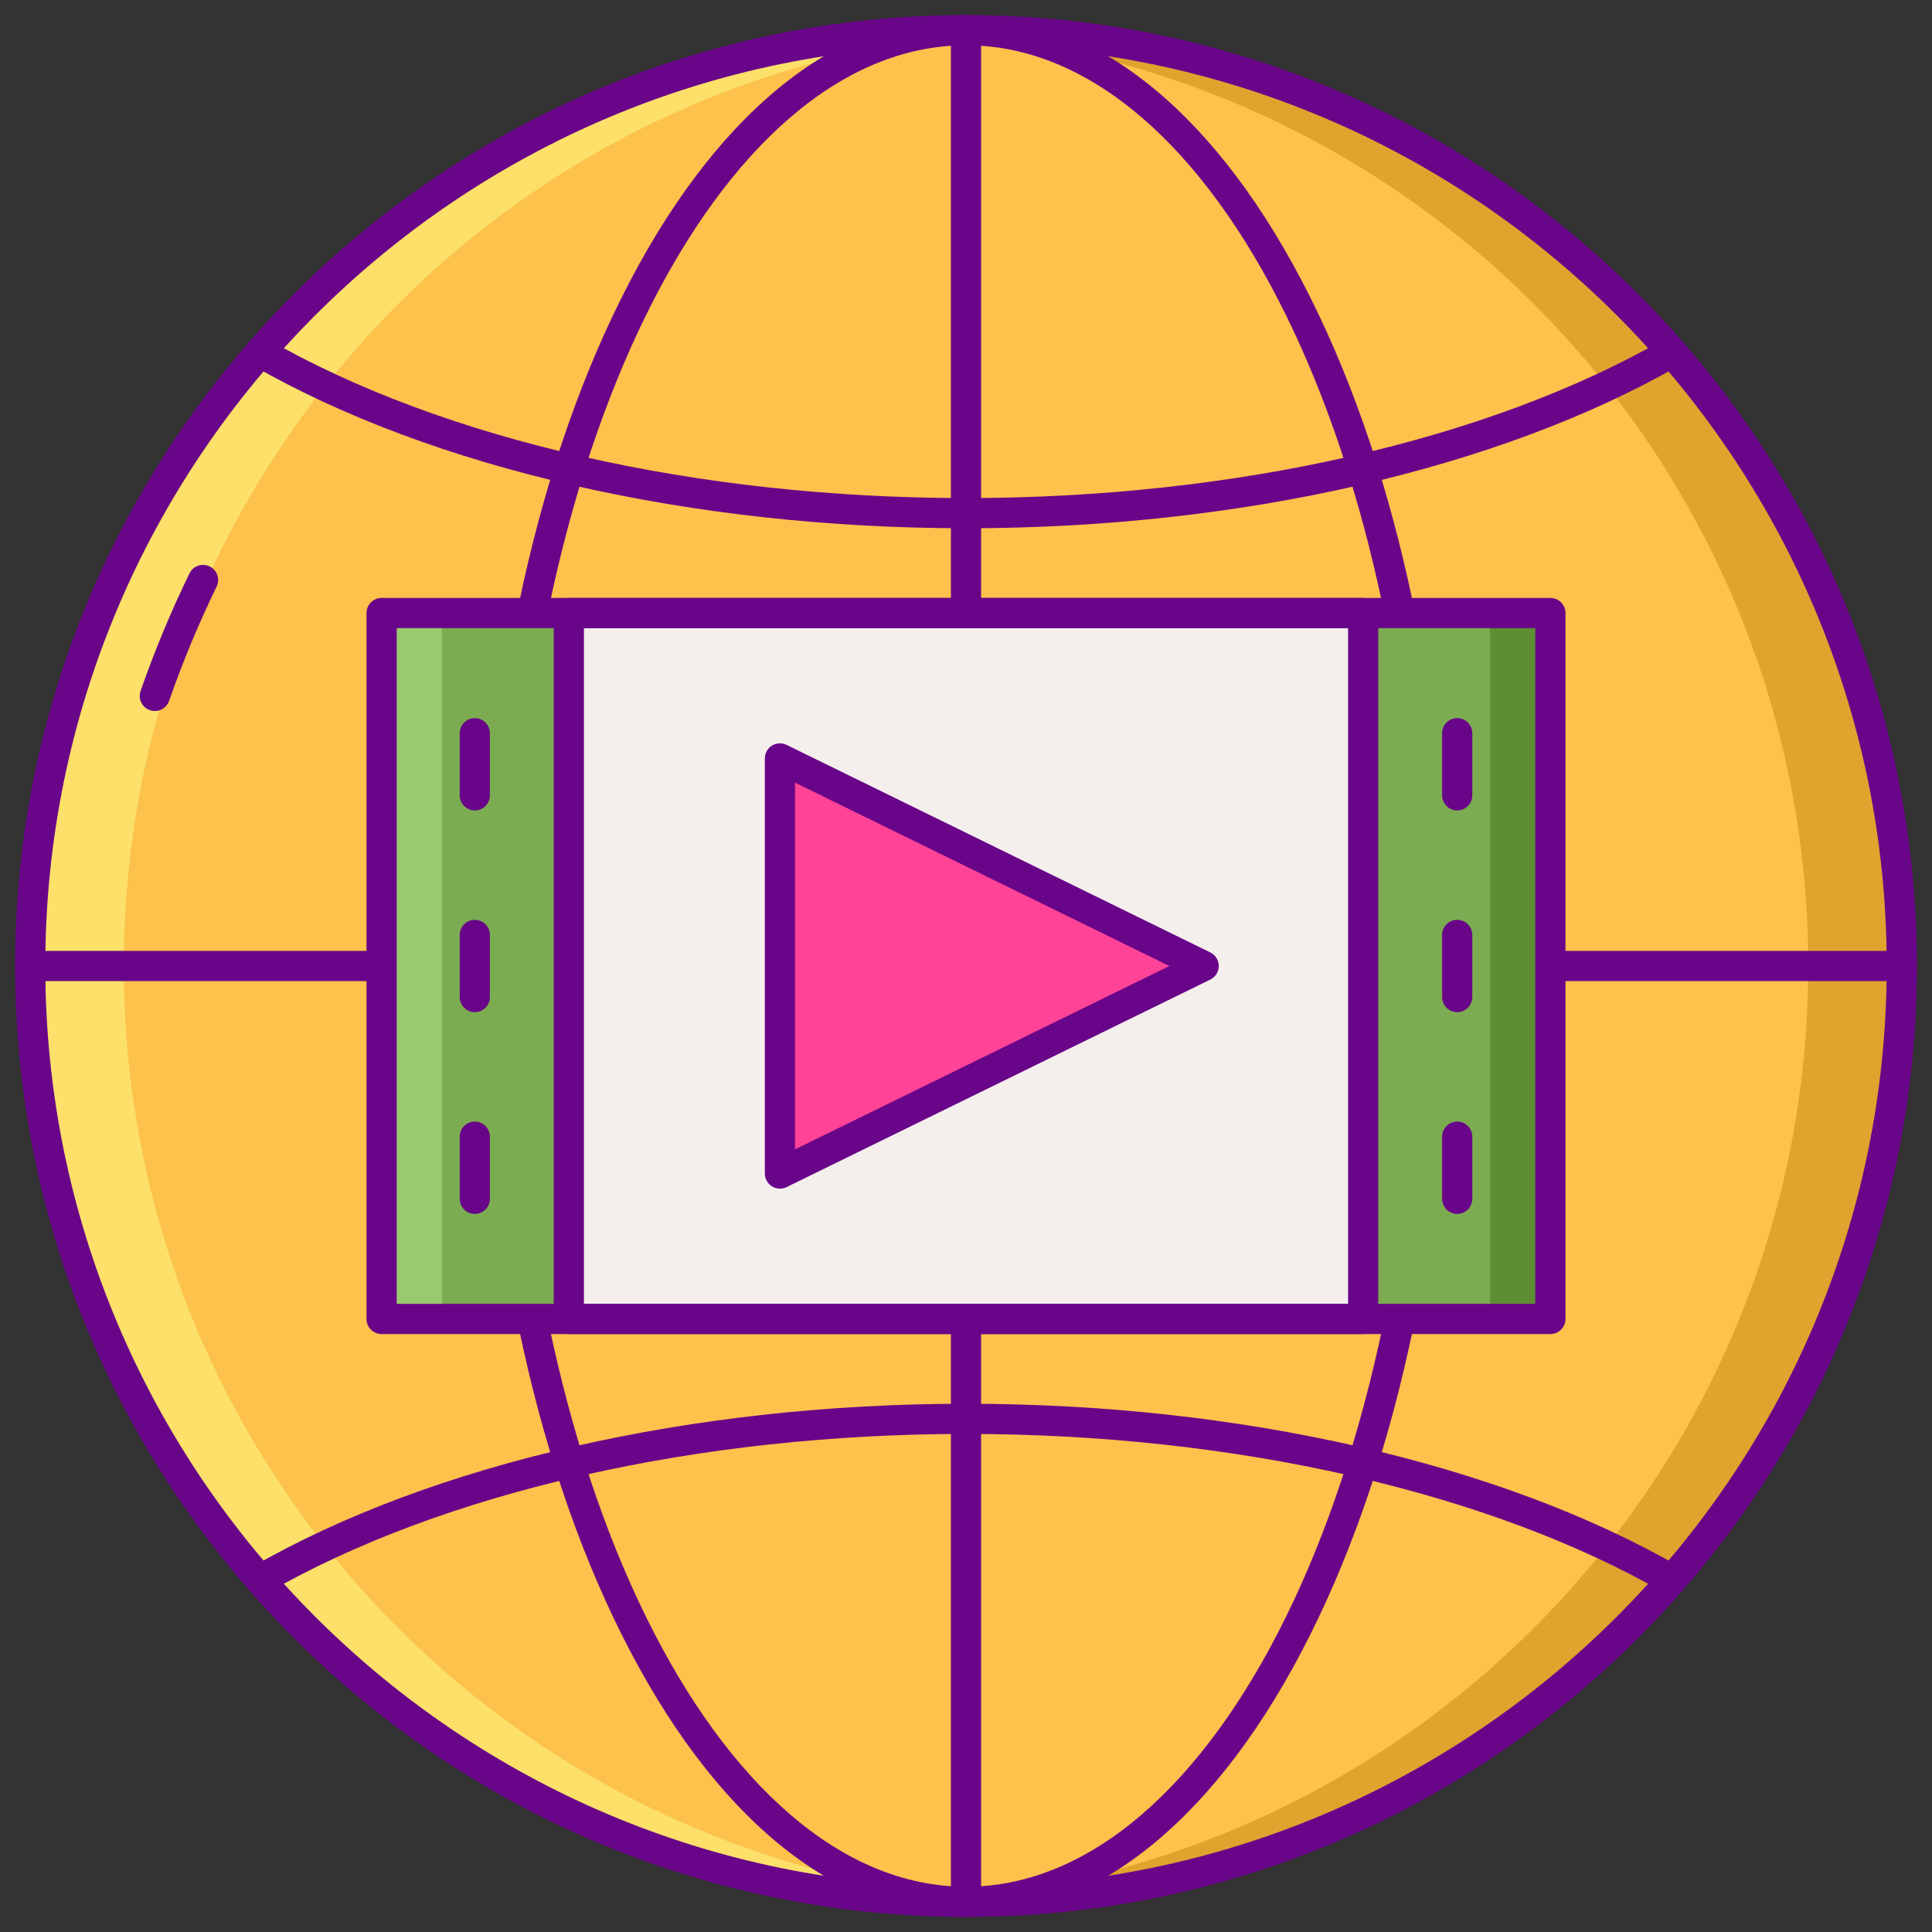 <svg id="Layer_1" enable-background="new 0 0 256 256" height="512" viewBox="0 0 256 256" width="512" xmlns="http://www.w3.org/2000/svg"><rect x="0" y="0" width="256" height="256" fill="#333333" stroke="none"/><ellipse cx="128" cy="128" fill="#fcc24c" rx="124" ry="124" transform="matrix(.707 -.707 .707 .707 -53.019 128)"/><path d="m128 4c-2.079 0-4.146.053-6.2.155 65.602 3.23 117.8 57.441 117.8 123.845s-52.197 120.615-117.8 123.845c2.054.101 4.121.154 6.2.154 68.483 0 124-55.517 124-124 0-68.482-55.517-123.999-124-123.999z" fill="#dea42e"/><path d="m128 4c2.079 0 4.146.053 6.2.155-65.602 3.23-117.8 57.441-117.8 123.845s52.197 120.615 117.8 123.845c-2.054.101-4.121.154-6.2.154-68.483.001-124-55.516-124-123.999s55.517-124 124-124z" fill="#fce06a"/><path d="m128 254c-69.477 0-126-56.523-126-126s56.523-126 126-126 126 56.523 126 126-56.523 126-126 126zm0-248c-67.271 0-122 54.729-122 122s54.729 122 122 122 122-54.729 122-122-54.729-122-122-122z" fill="#690589"/><path d="m252 130h-248c-1.104 0-2-.896-2-2s.896-2 2-2h248c1.104 0 2 .896 2 2s-.896 2-2 2z" fill="#690589"/><path d="m128 254c-17.357 0-33.562-13.291-45.629-37.424-11.847-23.693-18.371-55.15-18.371-88.576s6.524-64.883 18.371-88.576c12.067-24.133 28.272-37.424 45.629-37.424s33.562 13.291 45.629 37.424c11.847 23.693 18.371 55.15 18.371 88.576s-6.524 64.883-18.371 88.576c-12.067 24.133-28.272 37.424-45.629 37.424zm0-248c-33.084 0-60 54.729-60 122s26.916 122 60 122 60-54.729 60-122-26.916-122-60-122z" fill="#690589"/><path d="m128 69.996c-36.2 0-70.662-7.872-94.55-21.598-.958-.55-1.288-1.772-.738-2.73.551-.957 1.775-1.287 2.73-.737 23.3 13.387 57.037 21.065 92.558 21.065 35.522 0 69.258-7.678 92.557-21.066.955-.55 2.18-.221 2.73.737s.22 2.18-.738 2.73c-23.887 13.727-58.349 21.599-94.549 21.599z" fill="#690589"/><path d="m128 254c-1.104 0-2-.896-2-2v-248c0-1.104.896-2 2-2s2 .896 2 2v248c0 1.104-.896 2-2 2z" fill="#690589"/><path d="m50.564 81.231h154.872v93.537h-154.872z" fill="#7bac51"/><path d="m34.448 211.336c-.692 0-1.366-.36-1.736-1.004-.55-.958-.22-2.18.738-2.73 23.888-13.726 58.35-21.598 94.55-21.598s70.662 7.872 94.549 21.598c.958.55 1.288 1.772.738 2.73-.551.958-1.774 1.289-2.73.737-23.299-13.388-57.034-21.066-92.557-21.066-35.521 0-69.258 7.678-92.558 21.066-.313.181-.656.267-.994.267z" fill="#690589"/><path d="m20.516 94.215c-.219 0-.44-.036-.658-.112-1.043-.364-1.594-1.504-1.23-2.547 1.843-5.285 4.021-10.527 6.478-15.579.482-.993 1.679-1.407 2.673-.924s1.407 1.68.925 2.673c-2.388 4.912-4.507 10.008-6.298 15.146-.29.826-1.063 1.343-1.89 1.343z" fill="#690589"/><path d="m197.436 81.231h8v93.537h-8z" fill="#5d8e33"/><path d="m50.564 81.231h8v93.537h-8z" fill="#99ca6f"/><path d="m75.374 81.231h105.253v93.537h-105.253z" fill="#f4efed"/><path d="m103.345 128v-27.504l28.076 13.752 28.075 13.752-28.075 13.752-28.076 13.751z" fill="#ff4397"/><g fill="#690589"><path d="m103.346 157.503c-.368 0-.735-.102-1.059-.303-.586-.365-.941-1.006-.941-1.697v-55.007c0-.69.355-1.332.941-1.697.588-.366 1.319-.403 1.938-.099l56.15 27.503c.686.335 1.12 1.033 1.12 1.796 0 .764-.435 1.46-1.12 1.796l-56.15 27.503c-.278.138-.579.205-.879.205zm2-53.8v48.594l49.603-24.297z"/><path d="m205.436 176.768h-154.872c-1.104 0-2-.896-2-2v-93.537c0-1.104.896-2 2-2h154.871c1.104 0 2 .896 2 2v93.537c.001 1.105-.895 2-1.999 2zm-152.872-4h150.871v-89.537h-150.871z"/><path d="m180.626 176.768h-105.252c-1.104 0-2-.896-2-2v-93.537c0-1.104.896-2 2-2h105.252c1.104 0 2 .896 2 2v93.537c0 1.105-.896 2-2 2zm-103.252-4h101.252v-89.537h-101.252z"/><path d="m193.087 107.386c-1.104 0-2-.896-2-2v-8.234c0-1.104.896-2 2-2s2 .896 2 2v8.234c0 1.104-.896 2-2 2z"/><path d="m193.087 134.117c-1.104 0-2-.896-2-2v-8.234c0-1.104.896-2 2-2s2 .896 2 2v8.234c0 1.105-.896 2-2 2z"/><path d="m193.087 160.849c-1.104 0-2-.896-2-2v-8.234c0-1.104.896-2 2-2s2 .896 2 2v8.234c0 1.104-.896 2-2 2z"/><path d="m62.913 107.386c-1.104 0-2-.896-2-2v-8.234c0-1.104.896-2 2-2s2 .896 2 2v8.234c0 1.104-.895 2-2 2z"/><path d="m62.913 134.117c-1.104 0-2-.896-2-2v-8.234c0-1.104.896-2 2-2s2 .896 2 2v8.234c0 1.105-.895 2-2 2z"/><path d="m62.913 160.849c-1.104 0-2-.896-2-2v-8.234c0-1.104.896-2 2-2s2 .896 2 2v8.234c0 1.104-.895 2-2 2z"/></g></svg>